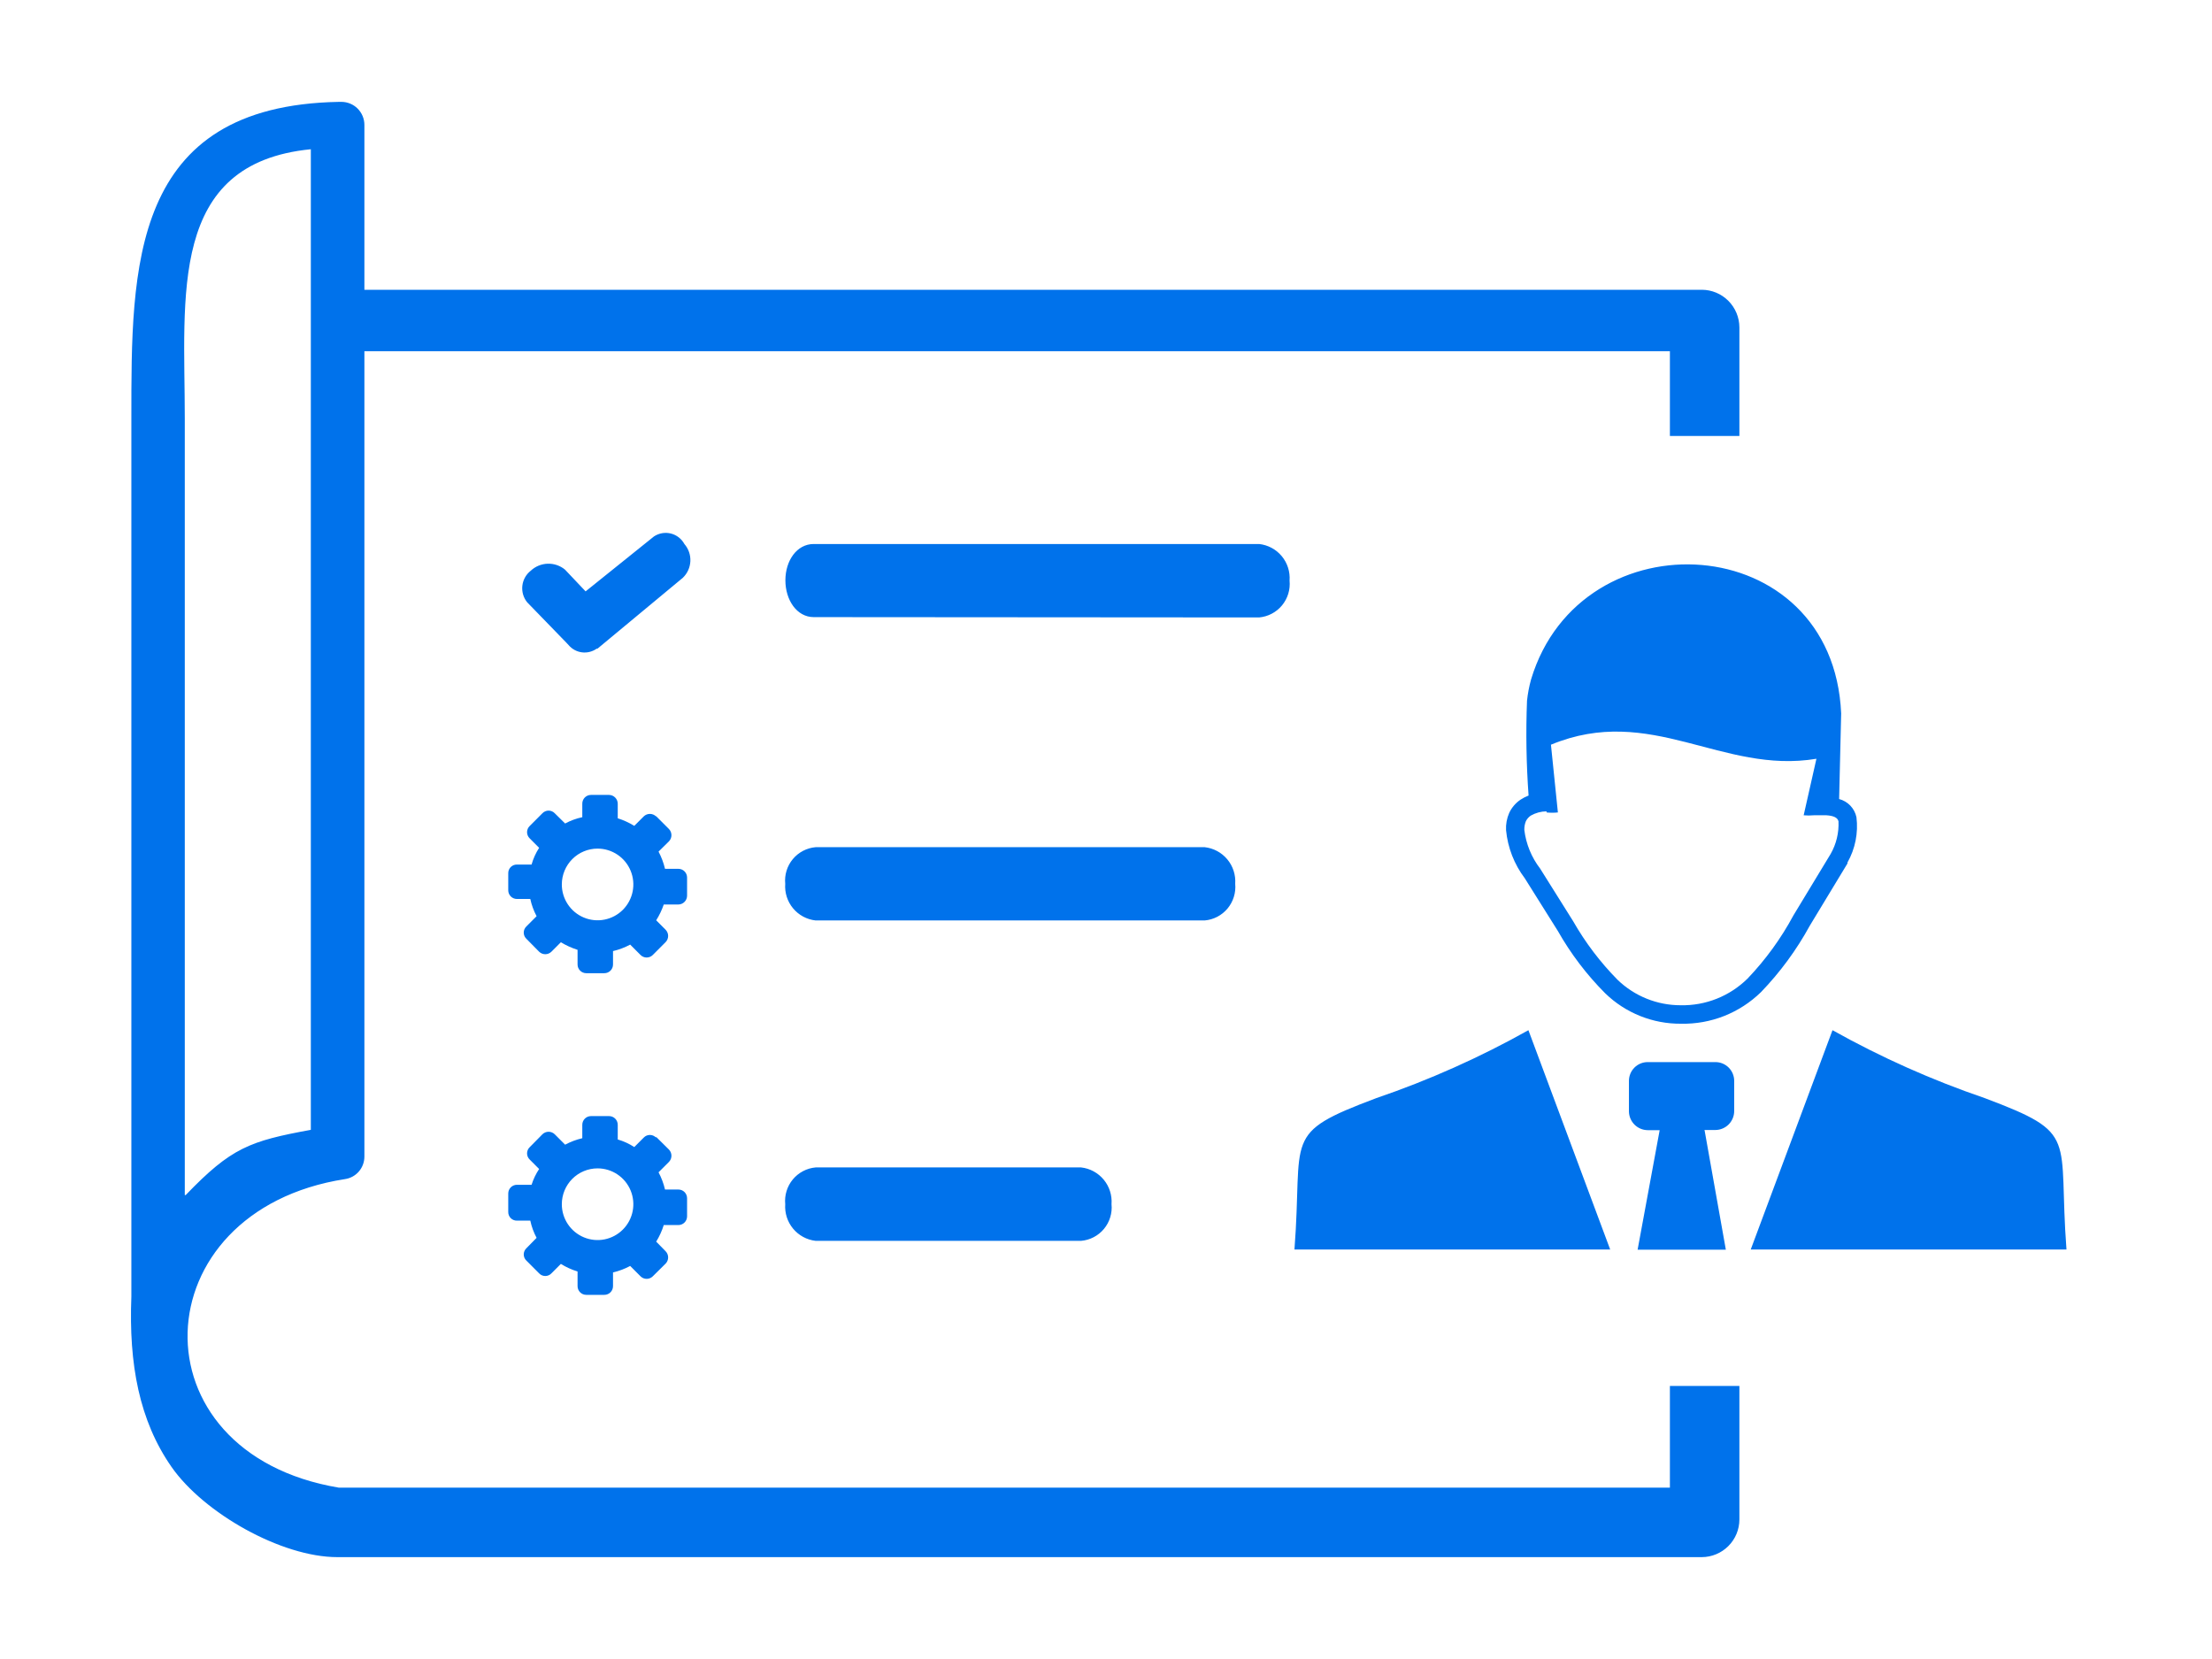 <svg width="152" height="114" viewBox="0 0 152 114" fill="none" xmlns="http://www.w3.org/2000/svg">
<path fill-rule="evenodd" clip-rule="evenodd" d="M106.272 55.752C105.892 55.756 105.52 55.857 105.189 56.045C105.047 56.141 104.932 56.272 104.854 56.425C104.777 56.618 104.74 56.825 104.746 57.033C104.864 57.996 105.237 58.911 105.828 59.68L108.102 63.304C108.941 64.773 109.967 66.126 111.155 67.33C112.318 68.452 113.871 69.078 115.486 69.077C116.336 69.095 117.181 68.942 117.971 68.627C118.762 68.312 119.481 67.841 120.087 67.243C121.327 65.945 122.387 64.485 123.237 62.903L125.793 58.682C126.183 58 126.371 57.221 126.334 56.436C126.269 56.175 125.987 56.056 125.511 56.023H125.197H124.84H124.634C124.404 56.044 124.172 56.044 123.941 56.023L124.818 52.139C118.322 53.224 113.45 48.33 106.575 51.173L107.052 55.828C106.793 55.855 106.531 55.855 106.272 55.828V55.752ZM88.95 85.863C89.556 78.029 88.018 77.92 94.579 75.457C98.196 74.222 101.693 72.661 105.027 70.791L110.646 85.863H88.95ZM142 85.863C141.405 78.029 142.931 77.92 136.381 75.457C132.762 74.221 129.261 72.659 125.922 70.791L120.303 85.863H142ZM117.099 77.649H117.878C118.219 77.646 118.545 77.509 118.786 77.267C119.027 77.026 119.164 76.699 119.167 76.358V74.274C119.167 73.932 119.031 73.603 118.789 73.361C118.548 73.119 118.22 72.983 117.878 72.983H113.223C112.881 72.983 112.553 73.119 112.312 73.361C112.07 73.603 111.934 73.932 111.934 74.274V76.368C111.937 76.71 112.074 77.037 112.315 77.278C112.556 77.52 112.882 77.657 113.223 77.66H114.046L112.53 85.874H118.593L117.131 77.66L117.099 77.649ZM45.08 78.115L45.968 78.994C46.078 79.108 46.139 79.26 46.139 79.418C46.139 79.576 46.078 79.727 45.968 79.841L45.253 80.557C45.452 80.93 45.601 81.328 45.697 81.74H46.617C46.775 81.74 46.927 81.802 47.038 81.914C47.15 82.026 47.213 82.178 47.213 82.336V83.584C47.213 83.743 47.15 83.894 47.038 84.006C46.927 84.118 46.775 84.181 46.617 84.181H45.611C45.486 84.581 45.312 84.964 45.091 85.32L45.74 85.982C45.85 86.096 45.912 86.247 45.912 86.405C45.912 86.563 45.85 86.715 45.74 86.829L44.853 87.707C44.741 87.817 44.592 87.878 44.436 87.878C44.28 87.878 44.13 87.817 44.019 87.707L43.304 86.991C42.932 87.191 42.535 87.34 42.124 87.436V88.38C42.124 88.538 42.062 88.69 41.95 88.802C41.838 88.914 41.687 88.977 41.529 88.977H40.284C40.126 88.977 39.974 88.914 39.863 88.802C39.751 88.69 39.688 88.538 39.688 88.38V87.371C39.285 87.249 38.899 87.074 38.541 86.85L37.891 87.501C37.837 87.558 37.771 87.604 37.699 87.635C37.626 87.666 37.548 87.682 37.469 87.682C37.39 87.682 37.312 87.666 37.239 87.635C37.167 87.604 37.101 87.558 37.047 87.501L36.17 86.622C36.113 86.568 36.067 86.502 36.036 86.429C36.005 86.357 35.989 86.278 35.989 86.199C35.989 86.12 36.005 86.042 36.036 85.969C36.067 85.896 36.113 85.831 36.17 85.776L36.873 85.06C36.673 84.688 36.528 84.29 36.44 83.877H35.52C35.441 83.879 35.363 83.864 35.291 83.835C35.218 83.805 35.151 83.761 35.096 83.706C35.04 83.65 34.996 83.584 34.967 83.51C34.938 83.437 34.923 83.359 34.925 83.28V82.011C34.925 81.853 34.987 81.701 35.099 81.589C35.211 81.477 35.362 81.414 35.52 81.414H36.527C36.649 81.03 36.824 80.665 37.047 80.329L36.397 79.678C36.34 79.623 36.295 79.558 36.264 79.485C36.233 79.412 36.217 79.334 36.217 79.255C36.217 79.176 36.233 79.097 36.264 79.025C36.295 78.952 36.34 78.886 36.397 78.832L37.274 77.942C37.387 77.832 37.539 77.77 37.696 77.77C37.854 77.77 38.005 77.832 38.118 77.942L38.833 78.658C39.205 78.459 39.602 78.309 40.013 78.213V77.291C40.013 77.132 40.076 76.981 40.188 76.869C40.299 76.757 40.451 76.694 40.609 76.694H41.854C42.012 76.694 42.163 76.757 42.275 76.869C42.386 76.981 42.449 77.132 42.449 77.291V78.3C42.851 78.418 43.234 78.593 43.586 78.821L44.236 78.17C44.29 78.113 44.356 78.067 44.428 78.036C44.501 78.005 44.579 77.989 44.658 77.989C44.737 77.989 44.815 78.005 44.887 78.036C44.96 78.067 45.026 78.113 45.08 78.17V78.115ZM41.063 80.286C41.549 80.286 42.025 80.43 42.429 80.701C42.833 80.971 43.148 81.356 43.334 81.806C43.52 82.256 43.569 82.751 43.474 83.229C43.379 83.707 43.145 84.146 42.801 84.49C42.458 84.835 42.02 85.069 41.543 85.165C41.066 85.26 40.572 85.211 40.123 85.024C39.674 84.838 39.29 84.522 39.02 84.117C38.75 83.712 38.606 83.236 38.606 82.749C38.606 82.095 38.865 81.469 39.325 81.007C39.786 80.545 40.411 80.286 41.063 80.286ZM56.047 63.25C55.441 63.184 54.884 62.885 54.495 62.415C54.105 61.945 53.912 61.342 53.958 60.733C53.928 60.429 53.959 60.123 54.048 59.832C54.137 59.541 54.283 59.27 54.478 59.036C54.672 58.802 54.911 58.609 55.18 58.468C55.45 58.327 55.745 58.241 56.047 58.215H82.778C83.385 58.281 83.943 58.58 84.335 59.05C84.727 59.519 84.921 60.122 84.879 60.733C84.907 61.036 84.875 61.343 84.784 61.634C84.694 61.925 84.547 62.196 84.352 62.43C84.156 62.664 83.917 62.857 83.647 62.998C83.377 63.138 83.082 63.224 82.778 63.25H56.047ZM56.047 85.266C55.442 85.198 54.887 84.897 54.498 84.428C54.108 83.959 53.915 83.357 53.958 82.749C53.928 82.445 53.959 82.138 54.048 81.846C54.137 81.555 54.283 81.283 54.477 81.048C54.671 80.813 54.91 80.619 55.18 80.477C55.449 80.335 55.744 80.248 56.047 80.221H74.29C74.897 80.289 75.454 80.591 75.844 81.062C76.234 81.534 76.426 82.138 76.38 82.749C76.41 83.052 76.379 83.358 76.29 83.649C76.201 83.94 76.055 84.211 75.86 84.445C75.666 84.679 75.427 84.873 75.157 85.013C74.888 85.154 74.593 85.24 74.29 85.266H56.047ZM40.998 44.576C40.704 44.783 40.343 44.872 39.986 44.826C39.63 44.78 39.303 44.602 39.071 44.326L38.909 44.153L36.224 41.386C36.096 41.228 36.001 41.046 35.944 40.85C35.888 40.655 35.871 40.45 35.894 40.248C35.917 40.046 35.98 39.851 36.08 39.674C36.179 39.496 36.313 39.341 36.473 39.216C36.789 38.92 37.201 38.75 37.633 38.736C38.065 38.722 38.488 38.865 38.822 39.14L40.24 40.637L44.939 36.861C45.108 36.749 45.298 36.674 45.498 36.639C45.697 36.605 45.902 36.612 46.098 36.661C46.295 36.71 46.479 36.8 46.639 36.924C46.799 37.048 46.932 37.204 47.029 37.382C47.312 37.709 47.46 38.132 47.439 38.565C47.419 38.997 47.233 39.405 46.921 39.704L41.053 44.576H40.998ZM55.917 42.406C54.748 42.406 53.969 41.223 53.969 39.878C53.969 38.532 54.748 37.382 55.917 37.382H86.524C87.13 37.448 87.687 37.747 88.077 38.217C88.467 38.687 88.66 39.29 88.614 39.899C88.644 40.203 88.613 40.51 88.524 40.802C88.435 41.093 88.289 41.365 88.095 41.6C87.901 41.835 87.662 42.029 87.392 42.171C87.123 42.313 86.828 42.4 86.524 42.428L55.917 42.406ZM25.04 19.912H116.947C117.63 19.915 118.283 20.188 118.766 20.672C119.249 21.156 119.521 21.811 119.524 22.495V29.96H114.749V24.133H25.04V79.472C25.041 79.848 24.907 80.212 24.663 80.497C24.418 80.782 24.079 80.969 23.708 81.023C9.688 83.204 9.027 99.838 23.286 102.226H114.749V95.238H119.524V104.418C119.522 105.102 119.25 105.757 118.766 106.24C118.283 106.723 117.629 106.996 116.947 107H23.178C19.345 107 14.008 103.983 11.788 100.804C9.569 97.625 8.843 93.73 9.027 89.096V28.701C9.027 18.415 8.93 7.26 23.286 7H23.459C23.878 7 24.28 7.167 24.577 7.464C24.873 7.761 25.04 8.164 25.04 8.584V19.912ZM12.762 82.119C15.891 78.864 17.158 78.408 21.359 77.638V10.255C11.55 11.221 12.698 20.314 12.698 28.756C12.698 29.841 12.698 30.492 12.698 30.763V82.119H12.762ZM45.08 56.078L45.968 56.967C46.078 57.081 46.139 57.233 46.139 57.391C46.139 57.549 46.078 57.7 45.968 57.814L45.253 58.519C45.45 58.893 45.6 59.29 45.697 59.702H46.617C46.775 59.702 46.927 59.765 47.038 59.877C47.15 59.989 47.213 60.14 47.213 60.299V61.546C47.213 61.706 47.151 61.859 47.039 61.972C46.928 62.086 46.776 62.151 46.617 62.154H45.611C45.48 62.535 45.306 62.899 45.091 63.239L45.74 63.89C45.85 64.004 45.912 64.155 45.912 64.313C45.912 64.471 45.85 64.623 45.74 64.737L44.853 65.626C44.741 65.736 44.592 65.797 44.436 65.797C44.28 65.797 44.13 65.736 44.019 65.626L43.304 64.91C42.932 65.109 42.535 65.259 42.124 65.355V66.277C42.124 66.436 42.062 66.587 41.95 66.699C41.838 66.811 41.687 66.874 41.529 66.874H40.284C40.126 66.874 39.974 66.811 39.863 66.699C39.751 66.587 39.688 66.436 39.688 66.277V65.268C39.286 65.141 38.901 64.967 38.541 64.747L37.891 65.398C37.778 65.508 37.627 65.57 37.469 65.57C37.311 65.57 37.16 65.508 37.047 65.398L36.17 64.509C36.113 64.454 36.067 64.388 36.036 64.316C36.005 64.243 35.989 64.165 35.989 64.085C35.989 64.006 36.005 63.928 36.036 63.855C36.067 63.783 36.113 63.717 36.17 63.662L36.873 62.957C36.675 62.585 36.529 62.187 36.44 61.774H35.52C35.362 61.774 35.211 61.711 35.099 61.599C34.987 61.488 34.925 61.336 34.925 61.178V60.006C34.923 59.927 34.938 59.849 34.967 59.776C34.996 59.703 35.04 59.636 35.096 59.58C35.151 59.525 35.218 59.481 35.291 59.451C35.363 59.422 35.441 59.407 35.52 59.409H36.527C36.642 59.002 36.817 58.614 37.047 58.259L36.397 57.608C36.34 57.553 36.295 57.487 36.264 57.414C36.233 57.342 36.217 57.264 36.217 57.184C36.217 57.105 36.233 57.027 36.264 56.954C36.295 56.882 36.34 56.816 36.397 56.761L37.274 55.882C37.329 55.825 37.394 55.78 37.467 55.749C37.539 55.718 37.617 55.702 37.696 55.702C37.775 55.702 37.853 55.718 37.926 55.749C37.998 55.78 38.064 55.825 38.118 55.882L38.833 56.588C39.204 56.387 39.601 56.241 40.013 56.154V55.231C40.012 55.152 40.026 55.073 40.055 55C40.085 54.926 40.128 54.859 40.184 54.802C40.239 54.746 40.305 54.701 40.378 54.67C40.451 54.639 40.529 54.624 40.609 54.624H41.854C42.013 54.627 42.164 54.692 42.275 54.806C42.387 54.919 42.449 55.072 42.449 55.231V56.23C42.848 56.356 43.23 56.531 43.586 56.75L44.236 56.099C44.349 55.989 44.5 55.928 44.658 55.928C44.815 55.928 44.967 55.989 45.08 56.099V56.078ZM41.063 58.313C41.55 58.313 42.026 58.458 42.43 58.729C42.834 59 43.149 59.385 43.335 59.836C43.521 60.287 43.569 60.782 43.473 61.261C43.377 61.739 43.142 62.178 42.797 62.522C42.453 62.866 42.014 63.099 41.536 63.193C41.059 63.287 40.564 63.237 40.115 63.048C39.666 62.86 39.283 62.543 39.015 62.137C38.746 61.73 38.604 61.253 38.606 60.765C38.609 60.114 38.869 59.49 39.329 59.031C39.79 58.571 40.413 58.313 41.063 58.313ZM126.377 54.906C126.671 54.983 126.938 55.141 127.149 55.361C127.359 55.581 127.504 55.856 127.568 56.154C127.701 57.231 127.485 58.323 126.951 59.268C126.954 59.289 126.954 59.311 126.951 59.333L124.363 63.608C123.452 65.274 122.324 66.81 121.007 68.176C120.281 68.884 119.422 69.441 118.48 69.814C117.538 70.186 116.531 70.367 115.518 70.346C113.572 70.363 111.697 69.611 110.3 68.252C109.031 66.979 107.939 65.541 107.052 63.977L104.778 60.353C104.051 59.391 103.605 58.245 103.49 57.043C103.468 56.638 103.543 56.233 103.706 55.861C103.879 55.492 104.149 55.177 104.486 54.949C104.659 54.836 104.844 54.741 105.038 54.667C104.882 52.501 104.846 50.327 104.93 48.157C104.982 47.658 105.077 47.164 105.211 46.681C108.632 35.331 125.955 36.297 126.518 49.025L126.377 54.928V54.906Z" fill="#0072EB"></path>
</svg>

